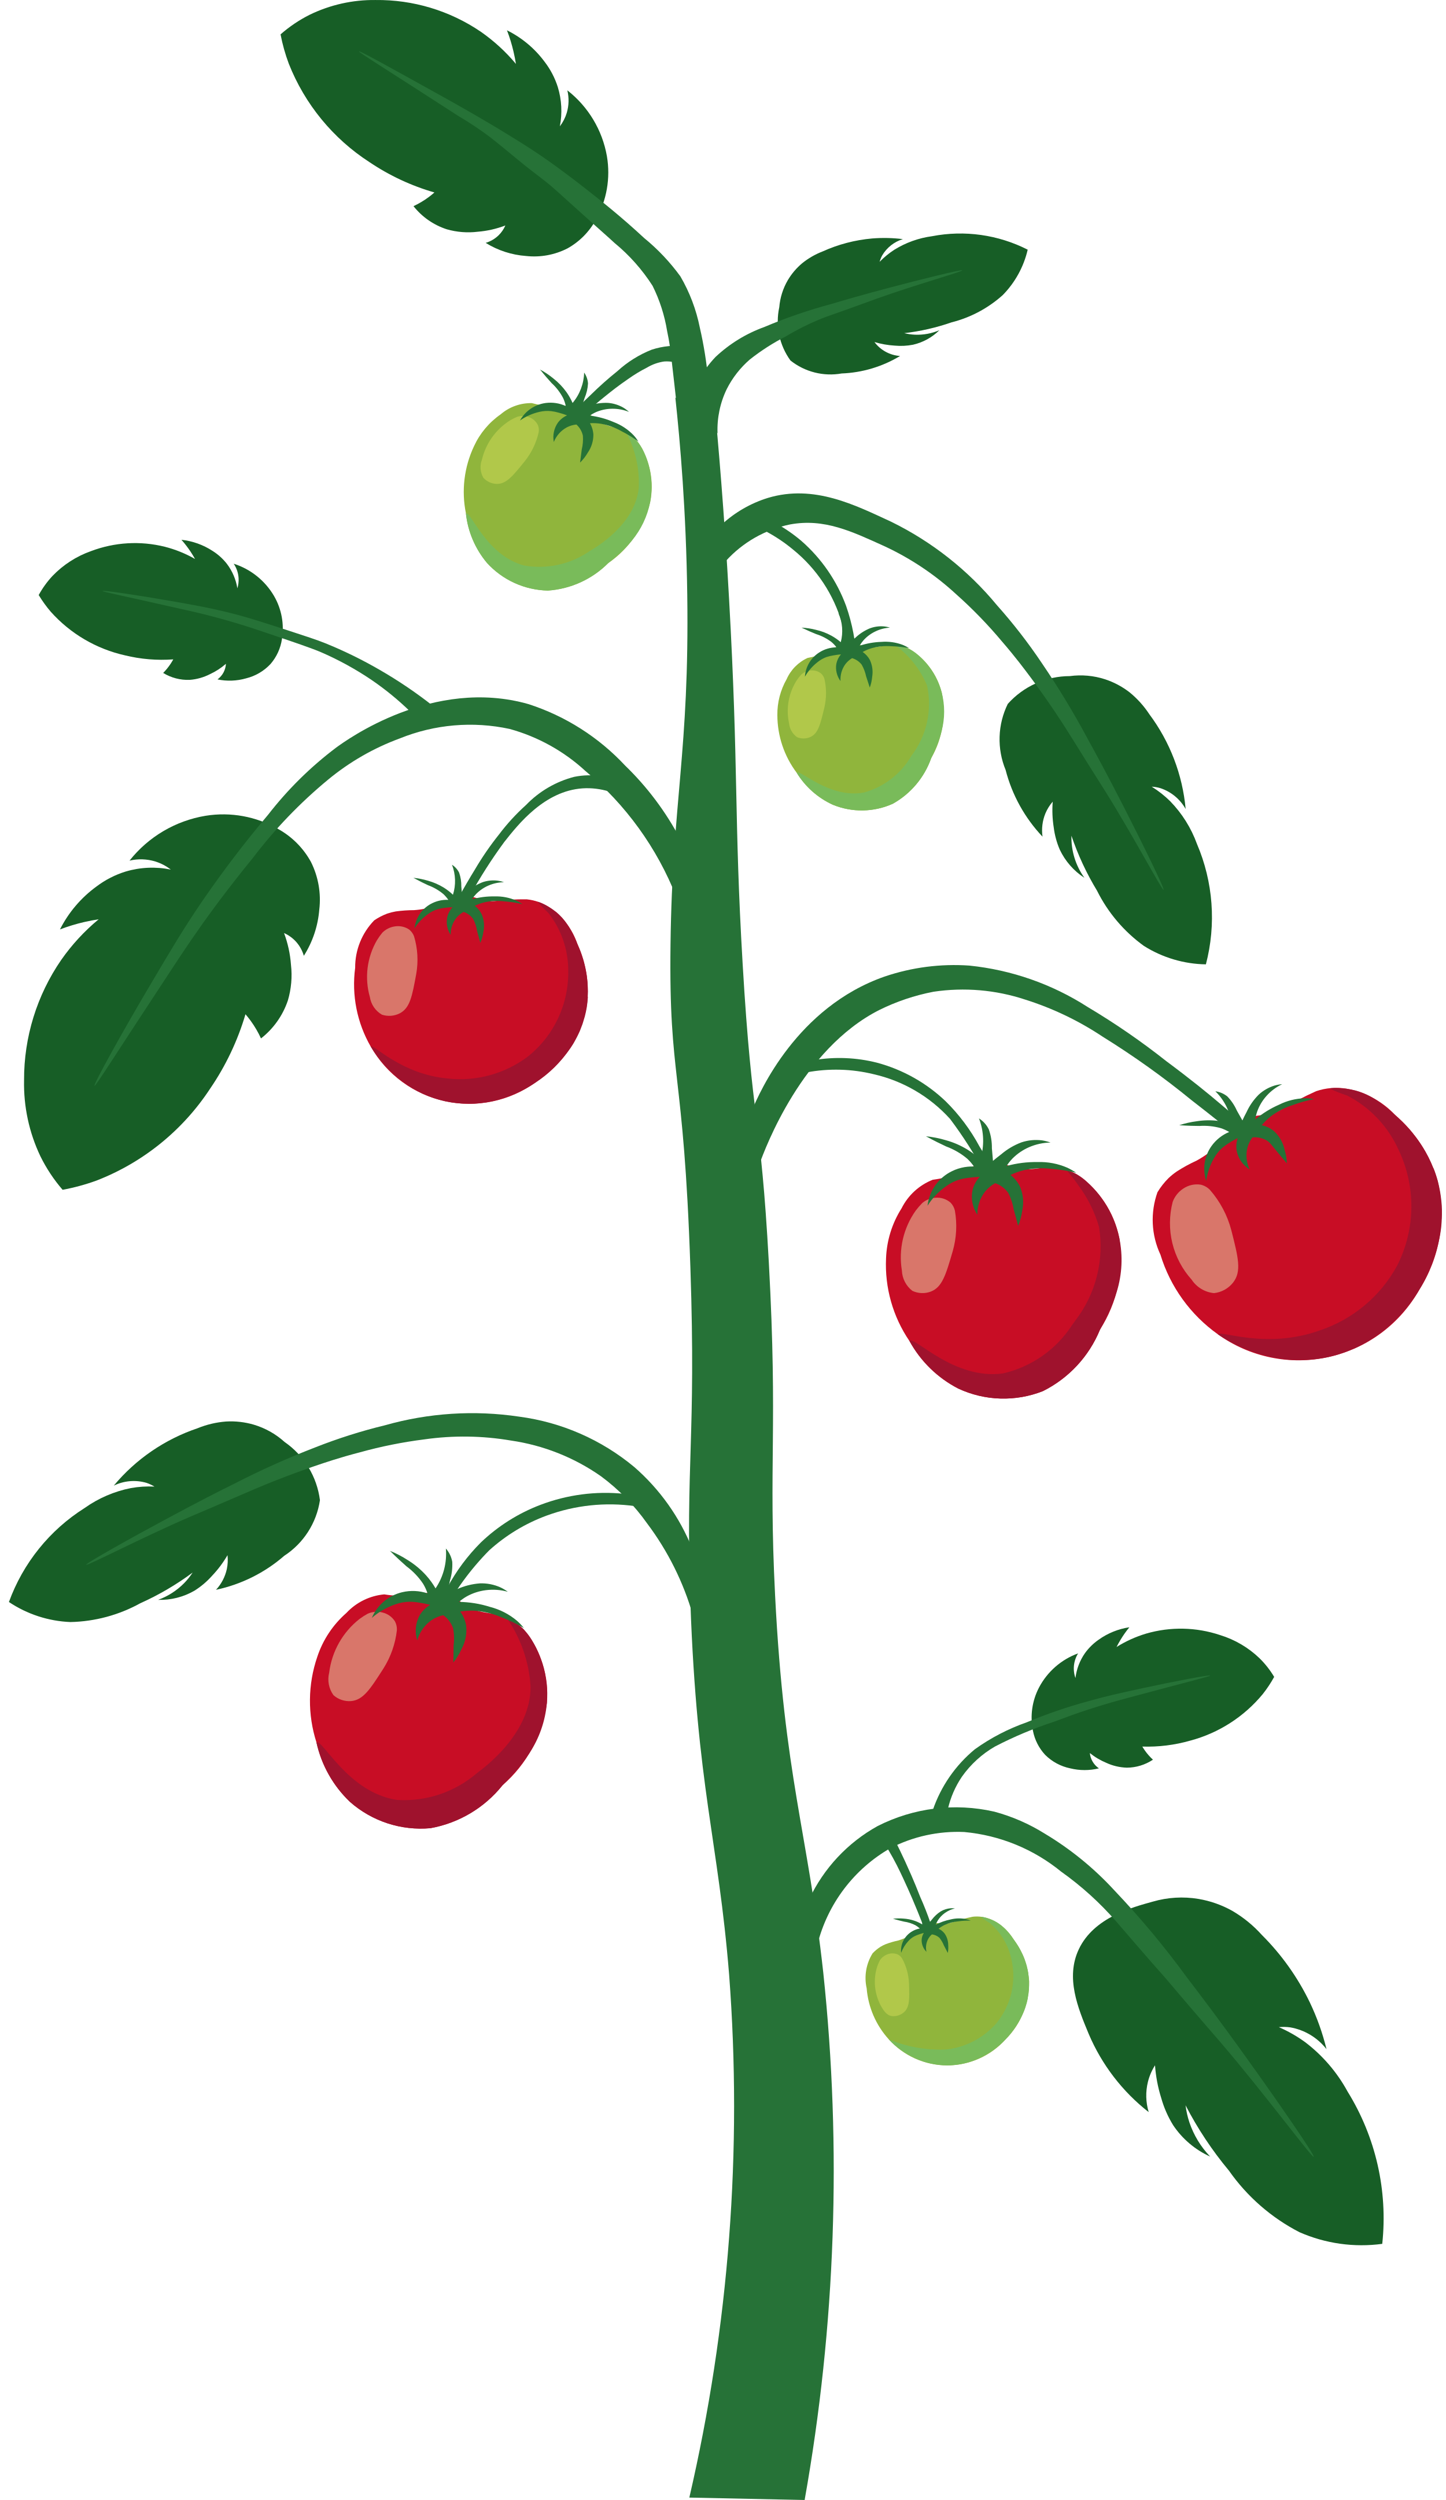 <svg viewBox="0 0 81 140" fill="none" xmlns="http://www.w3.org/2000/svg">
<path d="M45.073 140L38.614 139.865C40.837 130.274 41.589 120.401 40.843 110.583C40.237 103.07 39.041 100.1 38.674 89.768C38.393 81.855 38.998 80.618 38.674 71.006C38.294 59.677 37.462 60.528 37.56 52.888C37.663 44.787 38.62 42.148 38.498 33.305C38.434 28.597 38.1 24.757 37.832 22.278H39.991C40.234 24.802 40.573 28.724 40.84 33.54C41.381 43.163 41.113 45.705 41.602 54.003C42.136 63.07 42.609 62.288 43.068 70.714C43.579 80.079 43.04 81.862 43.419 89.359C43.935 99.538 45.247 102.568 46.117 110.467C47.16 120.311 46.809 130.254 45.073 140Z" fill="#267237"/>
<path d="M44.94 14.738C44.616 15.008 44.341 15.332 44.127 15.695C43.858 16.157 43.696 16.674 43.652 17.206C43.541 17.72 43.539 18.25 43.647 18.764C43.755 19.277 43.97 19.762 44.278 20.187C44.678 20.505 45.14 20.734 45.635 20.859C46.13 20.985 46.645 21.003 47.148 20.914C48.304 20.87 49.429 20.533 50.42 19.935C50.138 19.917 49.864 19.837 49.616 19.702C49.368 19.567 49.152 19.38 48.984 19.154C49.353 19.264 49.734 19.332 50.119 19.355C50.462 19.387 50.808 19.37 51.147 19.304C51.704 19.176 52.215 18.895 52.621 18.492C52.191 18.676 51.725 18.762 51.258 18.743C51.054 18.734 50.851 18.706 50.652 18.657C51.556 18.553 52.445 18.349 53.305 18.051C54.369 17.782 55.351 17.259 56.168 16.527C56.86 15.824 57.345 14.943 57.568 13.982C55.916 13.142 54.03 12.876 52.211 13.228C51.457 13.329 50.734 13.589 50.089 13.991C49.793 14.184 49.52 14.409 49.273 14.662C49.309 14.535 49.358 14.413 49.421 14.298C49.679 13.863 50.091 13.539 50.575 13.391C50.005 13.32 49.429 13.308 48.856 13.354C47.897 13.438 46.958 13.684 46.08 14.081C45.668 14.24 45.284 14.461 44.94 14.738Z" fill="#175E26"/>
<path d="M53.902 15.14C53.921 15.211 51.258 15.954 49.046 16.748C48.571 16.918 47.921 17.163 46.727 17.583C46.312 17.73 46.234 17.755 46.056 17.826C45.353 18.109 44.673 18.447 44.023 18.836C43.307 19.201 42.63 19.636 42 20.134C41.468 20.595 41.031 21.155 40.713 21.783C40.338 22.555 40.16 23.407 40.194 24.264L38.602 22.596C38.874 21.622 39.38 20.729 40.076 19.995C40.864 19.253 41.795 18.68 42.813 18.313C44.032 17.798 45.284 17.368 46.562 17.026C47.195 16.836 48.298 16.511 49.894 16.092C51.529 15.658 53.884 15.075 53.902 15.14Z" fill="#267237"/>
<path d="M33.377 12.309C33.987 11.228 34.206 9.97 33.997 8.747C33.741 7.285 32.951 5.971 31.781 5.059C31.881 5.475 31.869 5.91 31.748 6.32C31.665 6.592 31.534 6.848 31.361 7.074C31.504 6.346 31.465 5.594 31.249 4.884C31.087 4.369 30.835 3.886 30.506 3.458C29.953 2.712 29.23 2.109 28.399 1.697C28.547 2.081 28.668 2.475 28.762 2.876C28.82 3.119 28.866 3.361 28.901 3.579C28.324 2.889 27.656 2.279 26.917 1.766C25.183 0.593 23.132 -0.023 21.038 0.001C19.759 -0.015 18.494 0.268 17.344 0.828C16.756 1.123 16.21 1.491 15.716 1.925C15.823 2.483 15.977 3.032 16.176 3.564C17.071 5.831 18.653 7.76 20.7 9.082C21.816 9.833 23.043 10.406 24.335 10.778C24.239 10.863 24.134 10.949 24.02 11.033C23.753 11.232 23.465 11.404 23.163 11.545C23.642 12.15 24.289 12.6 25.023 12.839C25.589 13.002 26.182 13.049 26.766 12.977C27.295 12.934 27.814 12.816 28.309 12.626C28.22 12.831 28.093 13.017 27.933 13.174C27.729 13.373 27.48 13.52 27.206 13.601C27.889 14.025 28.664 14.277 29.465 14.335C30.263 14.424 31.07 14.277 31.785 13.912C32.457 13.539 33.008 12.983 33.377 12.309Z" fill="#175E26"/>
<path d="M20.107 2.875C20.077 2.927 21.431 3.747 25.681 6.499C26.295 6.86 26.888 7.255 27.457 7.683C27.534 7.744 27.849 7.992 28.248 8.318C28.601 8.605 28.844 8.809 28.957 8.902C29.644 9.473 30.061 9.769 30.562 10.165C31.064 10.561 31.047 10.578 33.17 12.48C34.27 13.466 34.217 13.409 34.422 13.604C35.253 14.287 35.972 15.096 36.553 16.002C36.952 16.802 37.227 17.657 37.37 18.539C37.501 19.151 37.557 19.62 37.587 19.872C37.852 22.139 38.101 24.449 38.186 25.245L40.11 25.079C39.945 23.567 39.794 22.28 39.671 21.279C39.581 20.293 39.424 19.313 39.202 18.348C39 17.337 38.632 16.366 38.112 15.475C37.532 14.678 36.852 13.958 36.089 13.335C34.765 12.107 33.674 11.249 32.779 10.548C31.436 9.496 30.585 8.913 30.341 8.746C29.977 8.497 29.492 8.175 28.622 7.641C27.017 6.651 25.726 5.93 24.832 5.432C21.706 3.695 20.131 2.824 20.107 2.875Z" fill="#267237"/>
<path d="M27.764 28.031C27.788 28.062 28.528 27.281 30.951 24.866C31.331 24.488 31.836 23.986 32.536 23.357C32.682 23.228 32.814 23.115 32.945 22.994C33.172 22.796 33.537 22.477 33.98 22.125C34.253 21.906 34.645 21.594 35.183 21.226C35.523 20.984 35.88 20.767 36.252 20.579C36.545 20.405 36.869 20.291 37.206 20.243C37.597 20.215 37.987 20.305 38.326 20.5L38.447 19.4C37.793 19.314 37.128 19.377 36.501 19.584C35.795 19.864 35.146 20.271 34.585 20.784C34.063 21.202 33.563 21.647 33.087 22.116C32.628 22.549 32.285 22.897 32.139 23.047C31.304 23.895 30.759 24.553 30.177 25.237C28.565 27.131 27.74 28 27.764 28.031Z" fill="#267237"/>
<path d="M78.295 71.968C78.242 72.019 76.879 70.656 72.394 66.428C71.692 65.768 70.758 64.889 69.449 63.782C68.539 63.011 67.891 62.5 66.743 61.608C65.166 60.318 63.506 59.133 61.775 58.059C60.431 57.163 58.967 56.462 57.427 55.977C55.775 55.431 54.018 55.281 52.297 55.537C51.239 55.739 50.213 56.085 49.248 56.563C44.929 58.756 42.875 64.263 42.533 65.212L42.131 62.164C42.552 61.15 44.641 56.404 49.548 54.689C51.075 54.17 52.689 53.961 54.297 54.073C56.657 54.314 58.927 55.107 60.923 56.389C62.462 57.305 63.939 58.322 65.344 59.434C66.707 60.446 67.696 61.252 68.406 61.857C68.928 62.297 69.481 62.781 70.085 63.333C71.434 64.566 72.317 65.484 73.897 67.126C75.993 69.294 78.37 71.898 78.295 71.968Z" fill="#267237"/>
<path d="M12.662 79.605C13.189 79.574 13.717 79.635 14.223 79.784C14.862 79.975 15.45 80.306 15.945 80.754C16.485 81.127 16.94 81.61 17.28 82.171C17.621 82.732 17.839 83.358 17.922 84.01C17.828 84.641 17.602 85.245 17.257 85.781C16.913 86.318 16.458 86.776 15.923 87.124C14.832 88.073 13.516 88.729 12.1 89.029C12.402 88.702 12.611 88.302 12.706 87.868C12.76 87.612 12.773 87.349 12.744 87.09C12.502 87.507 12.212 87.894 11.88 88.243C11.594 88.565 11.264 88.845 10.899 89.075C10.281 89.434 9.575 89.613 8.86 89.592C9.408 89.391 9.904 89.073 10.314 88.658C10.492 88.476 10.652 88.277 10.791 88.064C9.879 88.741 8.896 89.318 7.859 89.782C6.658 90.445 5.315 90.806 3.944 90.835C2.714 90.785 1.523 90.397 0.5 89.713C1.29 87.536 2.782 85.684 4.741 84.449C5.515 83.899 6.397 83.519 7.328 83.333C7.765 83.256 8.209 83.227 8.652 83.249C8.51 83.162 8.359 83.091 8.202 83.039C7.594 82.862 6.942 82.918 6.373 83.196C7.609 81.713 9.232 80.601 11.062 79.984C11.572 79.775 12.112 79.647 12.662 79.605Z" fill="#175E26"/>
<path d="M4.827 87.627C4.87 87.708 7.936 86.111 10.632 84.946C11.21 84.697 12.013 84.363 13.462 83.734C13.873 83.554 14.204 83.415 14.28 83.382C15.961 82.664 17.625 82.101 17.625 82.101C18.214 81.901 19.052 81.616 20.154 81.332C21.344 81.001 22.556 80.758 23.782 80.604C25.388 80.376 27.02 80.398 28.619 80.67C30.435 80.933 32.164 81.618 33.667 82.672C34.661 83.409 35.532 84.299 36.247 85.308C37.414 86.859 38.286 88.61 38.82 90.475L38.776 86.719C38.071 84.96 36.957 83.394 35.527 82.151C33.687 80.621 31.452 79.644 29.079 79.332C26.567 78.958 24.003 79.123 21.559 79.817C20.23 80.139 18.925 80.554 17.653 81.056C16.111 81.651 14.602 82.328 13.133 83.084C12.392 83.447 11.108 84.097 9.294 85.076C7.434 86.072 4.787 87.551 4.827 87.627Z" fill="#267237"/>
<path d="M69.043 107.016C68.45 106.681 67.802 106.452 67.13 106.339C66.278 106.198 65.406 106.25 64.577 106.491C63.435 106.808 61.281 107.371 60.435 109.15C59.674 110.749 60.383 112.452 60.986 113.901C61.717 115.622 62.873 117.128 64.346 118.279C64.18 117.728 64.165 117.142 64.303 116.583C64.385 116.255 64.519 115.943 64.7 115.658C64.745 116.28 64.861 116.895 65.048 117.489C65.198 118.025 65.423 118.537 65.715 119.01C66.229 119.778 66.947 120.388 67.789 120.769C67.266 120.225 66.869 119.572 66.627 118.857C66.523 118.545 66.451 118.223 66.41 117.896C67.085 119.201 67.9 120.428 68.841 121.556C69.858 123.007 71.213 124.19 72.789 125.002C74.246 125.643 75.851 125.869 77.429 125.656C77.748 122.679 77.066 119.68 75.49 117.133C74.904 116.055 74.096 115.113 73.12 114.369C72.658 114.032 72.161 113.747 71.636 113.521C71.85 113.5 72.065 113.504 72.277 113.533C73.082 113.674 73.805 114.11 74.307 114.754C74.086 113.852 73.773 112.975 73.373 112.137C72.697 110.736 71.789 109.459 70.688 108.361C70.212 107.831 69.657 107.377 69.043 107.016Z" fill="#175E26"/>
<path d="M73.588 120.78C73.494 120.849 70.84 117.254 68.371 114.372C67.84 113.753 67.097 112.91 65.775 111.35C65.42 110.932 65.29 110.776 65.153 110.623C65.087 110.547 65.032 110.491 65.024 110.478C64.562 109.967 62.6 107.691 62.524 107.601C61.611 106.554 60.578 105.618 59.445 104.814C57.897 103.548 56.005 102.774 54.014 102.593C52.581 102.529 51.156 102.839 49.88 103.495C48.872 104.072 47.99 104.846 47.287 105.772C46.585 106.698 46.076 107.755 45.791 108.882L45.329 106.353C46.144 104.622 47.482 103.192 49.155 102.263C51.173 101.235 53.489 100.948 55.698 101.453C56.694 101.721 57.645 102.135 58.519 102.681C59.968 103.548 61.285 104.621 62.427 105.865C63.898 107.414 65.267 109.058 66.524 110.786C67.175 111.634 68.299 113.11 69.85 115.278C71.444 117.495 73.678 120.715 73.588 120.78Z" fill="#267237"/>
<path d="M15.599 46.434C14.364 45.721 12.921 45.456 11.514 45.684C9.832 45.963 8.314 46.858 7.256 48.195C7.734 48.083 8.233 48.1 8.703 48.244C9.016 48.342 9.308 48.495 9.567 48.696C8.732 48.526 7.867 48.562 7.05 48.803C6.456 48.985 5.9 49.27 5.404 49.644C4.542 50.272 3.84 51.096 3.359 52.048C3.802 51.879 4.256 51.741 4.718 51.634C5.001 51.569 5.271 51.519 5.527 51.481C4.727 52.142 4.021 52.908 3.427 53.758C2.064 55.738 1.339 58.087 1.348 60.49C1.317 61.962 1.629 63.42 2.262 64.749C2.595 65.426 3.013 66.058 3.507 66.629C4.148 66.51 4.779 66.339 5.393 66.117C8.004 65.108 10.234 63.306 11.77 60.965C12.644 59.688 13.312 58.282 13.751 56.798C13.847 56.91 13.943 57.031 14.04 57.162C14.266 57.472 14.46 57.803 14.62 58.152C15.319 57.607 15.842 56.868 16.125 56.028C16.317 55.379 16.377 54.698 16.299 54.026C16.255 53.419 16.125 52.821 15.911 52.251C16.178 52.369 16.416 52.545 16.608 52.765C16.799 52.986 16.94 53.246 17.02 53.526C17.514 52.747 17.811 51.859 17.885 50.939C17.994 50.025 17.832 49.098 17.421 48.273C16.999 47.501 16.367 46.863 15.599 46.434Z" fill="#175E26"/>
<path d="M5.295 60.802C5.358 60.839 6.371 59.2 9.764 54.053C10.295 53.249 11.001 52.179 12.02 50.8C12.227 50.519 12.418 50.266 12.607 50.018C12.607 50.018 13.399 48.977 14.153 48.061C15.389 46.433 16.81 44.954 18.387 43.653C19.584 42.665 20.94 41.886 22.397 41.351C24.349 40.561 26.494 40.377 28.552 40.822C30.133 41.258 31.587 42.065 32.794 43.176C35.053 45.06 36.803 47.481 37.883 50.218L38.106 46.991C37.301 45.463 36.259 44.072 35.017 42.871C33.537 41.285 31.678 40.102 29.615 39.434C24.263 37.903 19.401 41.45 18.83 41.866C17.4 42.944 16.119 44.207 15.021 45.622C13.7 47.186 12.46 48.815 11.303 50.503C10.274 52.013 9.625 53.111 8.465 55.071C6.922 57.668 5.21 60.751 5.295 60.802Z" fill="#267237"/>
<path d="M57.862 96.924C57.693 96.102 57.813 95.246 58.202 94.501C58.669 93.614 59.45 92.932 60.392 92.589C60.266 92.793 60.186 93.024 60.16 93.263C60.135 93.502 60.163 93.745 60.243 93.971C60.303 93.474 60.484 92.998 60.769 92.586C60.982 92.289 61.244 92.031 61.544 91.823C62.054 91.458 62.644 91.22 63.264 91.127C63.087 91.343 62.925 91.571 62.78 91.81C62.691 91.955 62.614 92.097 62.545 92.233C63.062 91.908 63.62 91.656 64.205 91.481C65.562 91.087 67.007 91.116 68.347 91.565C69.174 91.819 69.931 92.263 70.555 92.863C70.872 93.174 71.147 93.525 71.375 93.906C71.19 94.243 70.978 94.563 70.74 94.864C69.692 96.136 68.273 97.048 66.682 97.473C65.807 97.724 64.898 97.837 63.989 97.808C64.033 97.881 64.082 97.958 64.138 98.037C64.269 98.221 64.418 98.39 64.584 98.543C64.15 98.832 63.641 98.988 63.119 98.99C62.721 98.977 62.33 98.885 61.969 98.718C61.638 98.58 61.328 98.396 61.049 98.171C61.066 98.343 61.12 98.508 61.208 98.656C61.296 98.804 61.415 98.931 61.557 99.028C61.03 99.157 60.48 99.157 59.953 99.028C59.421 98.919 58.933 98.657 58.548 98.274C58.198 97.898 57.96 97.43 57.862 96.924Z" fill="#175E26"/>
<path d="M67.791 93.832C67.801 93.874 66.701 94.136 63.197 95.078C62.649 95.224 61.921 95.422 60.962 95.734C60.296 95.953 59.839 96.118 59.039 96.418C57.9 96.791 56.792 97.256 55.728 97.809C55.002 98.229 54.375 98.801 53.89 99.486C53.515 100.037 53.246 100.654 53.098 101.304L52.249 101.374C52.703 100.038 53.521 98.855 54.61 97.958C55.502 97.318 56.482 96.81 57.518 96.448C58.629 95.984 59.77 95.592 60.932 95.276C61.965 94.982 62.699 94.822 64.008 94.538C65.74 94.163 67.779 93.775 67.791 93.832Z" fill="#267237"/>
<path d="M20.77 98.603C20.81 98.618 21.255 97.575 22.764 94.279C23.006 93.764 23.315 93.078 23.784 92.185C23.878 92.003 23.967 91.839 24.054 91.679C24.054 91.679 24.418 91.005 24.781 90.403C25.474 89.087 26.357 87.88 27.401 86.822C28.34 85.971 29.435 85.309 30.625 84.872C32.209 84.291 33.91 84.11 35.58 84.345L34.974 83.656C33.381 83.49 31.77 83.702 30.273 84.272C29.03 84.745 27.895 85.461 26.934 86.38C26.188 87.126 25.555 87.977 25.056 88.907C24.494 89.856 23.973 90.734 23.332 92.077C22.869 93.047 22.59 93.743 22.092 94.986C21.438 96.635 20.716 98.581 20.77 98.603Z" fill="#267237"/>
<path d="M59.189 73.879C59.148 73.896 58.705 72.853 57.182 69.563C56.94 69.048 56.626 68.363 56.155 67.471C55.828 66.852 55.585 66.43 55.155 65.692C54.589 64.635 53.943 63.622 53.222 62.663C52.086 61.406 50.588 60.53 48.935 60.155C47.711 59.856 46.436 59.821 45.197 60.052L45.608 59.364C46.777 59.17 47.973 59.22 49.122 59.51C50.57 59.897 51.897 60.643 52.98 61.679C53.731 62.421 54.366 63.27 54.866 64.2C55.498 65.224 56.078 66.28 56.605 67.362C57.071 68.332 57.352 69.026 57.854 70.271C58.514 71.914 59.242 73.857 59.189 73.879Z" fill="#267237"/>
<path d="M15.793 35.789C15.93 34.961 15.775 34.112 15.357 33.386C14.854 32.52 14.046 31.872 13.092 31.568C13.253 31.808 13.347 32.087 13.365 32.375C13.376 32.568 13.353 32.761 13.296 32.945C13.217 32.45 13.017 31.981 12.714 31.581C12.491 31.294 12.219 31.048 11.911 30.854C11.386 30.51 10.787 30.296 10.164 30.228C10.348 30.436 10.518 30.657 10.673 30.89C10.767 31.031 10.851 31.171 10.925 31.303C10.395 31 9.827 30.77 9.235 30.619C7.864 30.277 6.422 30.362 5.1 30.862C4.284 31.15 3.546 31.625 2.945 32.248C2.642 32.572 2.381 32.933 2.168 33.323C2.367 33.652 2.592 33.964 2.842 34.256C3.939 35.485 5.394 36.34 7.001 36.7C7.885 36.916 8.798 36.992 9.706 36.925C9.664 37.002 9.617 37.081 9.565 37.16C9.441 37.349 9.299 37.525 9.141 37.685C9.586 37.957 10.101 38.092 10.622 38.073C11.018 38.044 11.405 37.935 11.759 37.754C12.085 37.604 12.387 37.408 12.656 37.173C12.646 37.344 12.599 37.511 12.518 37.663C12.436 37.814 12.322 37.945 12.184 38.047C12.715 38.158 13.265 38.137 13.787 37.987C14.314 37.857 14.791 37.576 15.16 37.177C15.498 36.784 15.718 36.302 15.793 35.789Z" fill="#175E26"/>
<path d="M5.748 33.097C5.741 33.14 6.853 33.357 10.389 34.158C10.943 34.279 11.679 34.45 12.648 34.725C12.846 34.781 13.025 34.833 13.201 34.885C13.845 35.079 14.331 35.241 14.598 35.331C16.537 35.985 17.506 36.313 18.043 36.55C19.009 36.973 19.934 37.483 20.808 38.073C21.585 38.604 22.315 39.2 22.989 39.857L24.22 39.505C23.288 38.774 22.305 38.11 21.278 37.518C20.294 36.947 19.271 36.446 18.216 36.019C17.688 35.811 17.166 35.641 16.12 35.3C14.69 34.838 13.817 34.545 12.661 34.267C11.617 34.014 10.879 33.884 9.558 33.653C7.812 33.346 5.759 33.039 5.748 33.097Z" fill="#267237"/>
<path d="M63.284 38.777C62.868 38.453 62.4 38.203 61.899 38.039C61.263 37.833 60.589 37.773 59.927 37.862C59.271 37.863 58.622 38.002 58.023 38.27C57.425 38.538 56.889 38.93 56.452 39.419C56.171 39.992 56.014 40.618 55.994 41.255C55.973 41.893 56.088 42.528 56.331 43.117C56.692 44.518 57.404 45.803 58.398 46.853C58.336 46.414 58.391 45.965 58.559 45.554C58.66 45.313 58.798 45.09 58.97 44.893C58.932 45.373 58.951 45.856 59.026 46.332C59.079 46.76 59.192 47.177 59.361 47.573C59.666 48.22 60.145 48.769 60.745 49.158C60.252 48.472 59.997 47.644 60.018 46.8C60.382 47.876 60.863 48.908 61.452 49.879C62.063 51.106 62.964 52.167 64.075 52.97C65.117 53.627 66.319 53.985 67.55 54.004C68.137 51.762 67.96 49.389 67.049 47.259C66.725 46.367 66.215 45.553 65.553 44.872C65.239 44.562 64.891 44.288 64.516 44.054C64.68 44.063 64.843 44.09 65.001 44.137C65.602 44.336 66.106 44.753 66.416 45.305C66.242 43.382 65.538 41.545 64.383 39.998C64.081 39.538 63.71 39.126 63.284 38.777Z" fill="#175E26"/>
<path d="M65.178 49.829C65.098 49.872 63.481 46.816 61.923 44.327C61.588 43.792 61.117 43.062 60.285 41.717C60.042 41.334 59.856 41.032 59.811 40.962C58.841 39.417 57.786 38.008 57.786 38.008C57.414 37.509 56.884 36.796 56.142 35.939C55.349 34.991 54.489 34.103 53.567 33.282C52.374 32.181 51.018 31.273 49.547 30.589C47.73 29.767 46.181 29.014 44.255 29.369C42.873 29.651 41.616 30.365 40.666 31.408L40.424 29.377C41.167 28.691 42.055 28.179 43.022 27.881C45.614 27.105 47.925 28.298 49.929 29.222C52.21 30.341 54.227 31.933 55.845 33.891C56.756 34.912 57.595 35.994 58.357 37.13C59.288 38.497 60.145 39.913 60.926 41.371C61.327 42.098 62.016 43.355 62.953 45.191C63.915 47.069 65.254 49.789 65.178 49.829Z" fill="#267237"/>
<path d="M22.28 58.371C22.32 58.387 22.765 57.345 24.287 54.054C24.529 53.539 24.842 52.855 25.313 51.963C25.64 51.343 25.883 50.922 26.314 50.183C26.89 49.132 27.535 48.12 28.246 47.154C29.041 46.145 30.508 44.292 32.635 44.148C33.135 44.116 33.637 44.176 34.115 44.324L33.647 43.459C33.154 43.391 32.653 43.405 32.166 43.503C31.138 43.769 30.205 44.314 29.468 45.078C28.912 45.578 28.405 46.13 27.955 46.727C27.458 47.349 27.006 48.006 26.603 48.692C25.972 49.717 25.393 50.773 24.869 51.857C24.402 52.826 24.122 53.52 23.619 54.765C22.954 56.406 22.226 58.349 22.28 58.371Z" fill="#267237"/>
<path d="M67.025 64.997C66.642 65.172 66.272 65.375 65.918 65.603C65.754 65.716 65.598 65.841 65.454 65.978C65.216 66.215 65.009 66.479 64.837 66.766C64.43 67.908 64.49 69.164 65.004 70.262C65.555 72.064 66.688 73.632 68.224 74.723C69.11 75.359 70.12 75.8 71.189 76.019C72.257 76.238 73.359 76.23 74.424 75.993C75.489 75.757 76.492 75.299 77.368 74.65C78.243 74 78.972 73.172 79.507 72.222C80.076 71.328 80.461 70.33 80.638 69.285C80.814 68.24 80.779 67.171 80.534 66.14C80.121 64.698 79.292 63.41 78.151 62.438C77.423 61.665 76.466 61.148 75.421 60.965C74.852 60.873 74.269 60.922 73.724 61.107C73.054 61.406 72.405 61.747 71.779 62.13C71.582 62.246 71.369 62.332 71.147 62.387C70.953 62.423 70.758 62.448 70.561 62.461C70.222 62.499 69.893 62.601 69.592 62.761C69.343 62.93 69.117 63.132 68.921 63.36C68.503 63.788 68.483 63.858 68.246 64.094C67.883 64.451 67.472 64.755 67.025 64.997Z" fill="#C80D25"/>
<path d="M80.293 65.421C80.21 65.207 80.115 64.997 80.011 64.792L80.001 64.773C79.902 64.58 79.798 64.398 79.69 64.228L79.68 64.212C79.581 64.054 79.478 63.909 79.376 63.77L79.318 63.692C79.223 63.571 79.127 63.45 79.034 63.339L78.953 63.246C78.874 63.156 78.797 63.072 78.722 62.994L78.642 62.91C78.592 62.859 78.547 62.816 78.5 62.771C78.379 62.656 78.264 62.546 78.148 62.44C77.999 62.304 77.838 62.163 77.664 62.021C77.465 61.861 77.3 61.739 77.16 61.647L77.068 61.583L76.968 61.52C76.63 61.311 76.263 61.154 75.878 61.054H75.867C75.72 61.018 75.571 60.99 75.421 60.971C75.187 60.94 74.951 60.925 74.716 60.929H74.708C74.632 60.929 74.547 60.945 74.466 60.953C74.789 61.109 75.123 61.242 75.464 61.35C76.732 62.004 77.742 63.066 78.331 64.364C78.823 65.382 79.072 66.5 79.06 67.63C79.047 68.761 78.774 69.873 78.261 70.88C77.329 72.592 75.782 73.886 73.933 74.502C70.903 75.593 68.285 74.457 68.227 74.724C69.401 75.521 70.757 76.009 72.17 76.143C72.302 76.152 72.435 76.16 72.571 76.163H72.651C73.244 76.175 73.837 76.118 74.417 75.994C74.603 75.953 74.781 75.904 74.958 75.852C75.015 75.835 75.069 75.814 75.125 75.796C75.246 75.759 75.355 75.72 75.466 75.675C75.529 75.651 75.587 75.625 75.651 75.6C75.75 75.559 75.849 75.516 75.944 75.479L76.124 75.393C76.216 75.347 76.305 75.299 76.394 75.252C76.45 75.222 76.505 75.192 76.559 75.16C76.648 75.108 76.736 75.055 76.822 75C76.866 74.971 76.915 74.942 76.959 74.913C77.064 74.843 77.166 74.771 77.264 74.698L77.327 74.653C77.448 74.565 77.557 74.474 77.666 74.385L77.76 74.302C77.833 74.238 77.906 74.174 77.975 74.109C78.013 74.076 78.048 74.04 78.084 74.006L78.257 73.835L78.362 73.728C78.414 73.672 78.465 73.617 78.513 73.563L78.605 73.461C78.654 73.405 78.7 73.35 78.745 73.296L78.82 73.205C78.868 73.146 78.913 73.084 78.957 73.03L79.005 72.968C79.063 72.892 79.115 72.819 79.164 72.75L79.203 72.694L79.3 72.552L79.335 72.499L79.393 72.408L79.456 72.31L79.507 72.222C80.09 71.265 80.487 70.207 80.677 69.104C80.691 69.024 80.704 68.944 80.714 68.861C80.714 68.836 80.722 68.803 80.725 68.78C80.739 68.659 80.746 68.538 80.755 68.424C80.755 68.358 80.763 68.292 80.766 68.231C80.772 68.092 80.774 67.951 80.772 67.808V67.743C80.772 67.596 80.759 67.448 80.744 67.298C80.744 67.257 80.736 67.219 80.731 67.177C80.715 67.034 80.696 66.89 80.67 66.743L80.66 66.686C80.628 66.504 80.587 66.323 80.539 66.136C80.474 65.894 80.395 65.656 80.304 65.422L80.293 65.421Z" fill="#9F122D"/>
<path d="M66.275 66.567C66.006 66.744 65.801 67.003 65.69 67.305C65.493 68.062 65.486 68.856 65.671 69.617C65.856 70.377 66.227 71.079 66.751 71.66C66.89 71.872 67.075 72.049 67.292 72.18C67.509 72.311 67.753 72.391 68.005 72.415C68.422 72.37 68.805 72.16 69.067 71.832C69.564 71.208 69.363 70.417 68.975 68.896C68.756 68.058 68.345 67.283 67.775 66.632C67.635 66.489 67.457 66.388 67.263 66.342C66.917 66.288 66.564 66.368 66.275 66.567Z" fill="#D9766A"/>
<path d="M70.002 65.49C69.818 65.108 69.775 64.672 69.88 64.261C69.936 64.056 70.03 63.864 70.158 63.694C70.435 63.667 70.714 63.726 70.955 63.865C71.155 63.986 71.228 64.129 71.554 64.515C71.772 64.773 71.954 64.991 72.085 65.148C72.076 64.883 72.032 64.62 71.954 64.367C71.866 63.973 71.66 63.615 71.364 63.342C71.165 63.179 70.931 63.066 70.68 63.012C70.831 62.83 71.001 62.664 71.186 62.517C71.554 62.239 71.967 62.026 72.407 61.888C72.798 61.741 73.2 61.628 73.61 61.548C73.445 61.519 73.278 61.504 73.11 61.502C72.6 61.512 72.098 61.636 71.642 61.866C71.163 62.075 70.716 62.353 70.316 62.69C70.339 62.533 70.377 62.38 70.429 62.23C70.546 61.911 70.723 61.617 70.952 61.364C71.196 61.092 71.492 60.871 71.823 60.715C71.676 60.726 71.531 60.752 71.39 60.793C71.058 60.896 70.753 61.072 70.499 61.31C70.22 61.591 69.992 61.919 69.827 62.279C69.723 62.469 69.647 62.633 69.596 62.745C69.514 62.598 69.408 62.409 69.284 62.191C69.154 61.899 68.975 61.633 68.754 61.403C68.56 61.246 68.327 61.145 68.08 61.112C68.33 61.356 68.537 61.641 68.693 61.953C68.849 62.266 68.951 62.602 68.993 62.949C68.741 62.862 68.48 62.801 68.214 62.767C67.823 62.72 67.426 62.728 67.037 62.79C66.703 62.833 66.375 62.907 66.056 63.012C66.528 63.045 66.912 63.053 67.182 63.054C67.587 63.026 67.993 63.067 68.384 63.176C68.548 63.23 68.707 63.303 68.855 63.391C68.458 63.556 68.114 63.829 67.864 64.179C67.665 64.458 67.534 64.78 67.482 65.12C67.43 65.459 67.46 65.805 67.567 66.131C67.629 65.681 67.779 65.248 68.007 64.855C68.126 64.641 68.279 64.449 68.462 64.286C68.59 64.178 68.727 64.08 68.871 63.994C69.056 63.872 69.216 63.791 69.333 63.733C69.253 63.969 69.234 64.222 69.278 64.467C69.323 64.678 69.411 64.877 69.535 65.053C69.659 65.229 69.818 65.377 70.002 65.49Z" fill="#267237"/>
<path d="M26.831 90.227C26.613 90.157 26.403 90.064 26.205 89.95C25.521 89.575 25.584 89.432 25.206 89.282C24.77 89.149 24.309 89.126 23.863 89.216C23.453 89.256 23.402 89.308 23.041 89.353C22.534 89.388 22.025 89.366 21.523 89.285C20.712 89.36 19.956 89.731 19.401 90.328C18.651 90.984 18.089 91.83 17.775 92.777C17.241 94.33 17.225 96.015 17.728 97.579C18.009 98.848 18.661 100.006 19.602 100.903C20.214 101.442 20.93 101.851 21.705 102.105C22.481 102.358 23.3 102.451 24.113 102.377C25.703 102.092 27.135 101.24 28.145 99.979C29.511 98.798 30.397 97.156 30.634 95.366C30.7 94.629 30.619 93.886 30.397 93.18C30.175 92.474 29.816 91.819 29.34 91.252C29.06 90.972 28.732 90.744 28.371 90.581C28.123 90.486 27.868 90.415 27.607 90.366C27.346 90.333 27.087 90.287 26.831 90.227Z" fill="#C80D25"/>
<path d="M30.634 95.366C30.702 94.471 30.567 93.573 30.238 92.738C30.114 92.419 29.962 92.114 29.781 91.824C29.656 91.619 29.509 91.428 29.343 91.255C29.064 90.974 28.735 90.746 28.374 90.583C29.169 91.721 29.635 93.056 29.72 94.442C29.742 97.038 27.191 98.941 26.738 99.278C25.497 100.353 23.884 100.899 22.245 100.797C19.483 100.39 18.055 97.349 17.727 97.581C18.008 98.851 18.661 100.008 19.602 100.905C20.214 101.445 20.93 101.854 21.705 102.107C22.481 102.361 23.3 102.454 24.112 102.38C25.702 102.094 27.135 101.242 28.145 99.982C28.361 99.762 28.613 99.505 28.872 99.209C29.154 98.889 29.412 98.55 29.645 98.194C30.207 97.35 30.547 96.377 30.634 95.366Z" fill="#9F122D"/>
<path d="M21.407 90.296C21.138 90.231 20.855 90.255 20.601 90.366C20.439 90.455 20.284 90.555 20.136 90.664C19.195 91.403 18.585 92.485 18.439 93.672C18.385 93.887 18.378 94.111 18.42 94.328C18.462 94.546 18.551 94.752 18.681 94.931C18.814 95.049 18.97 95.14 19.139 95.196C19.308 95.253 19.487 95.275 19.664 95.261C20.348 95.202 20.735 94.597 21.482 93.431C21.889 92.785 22.146 92.055 22.232 91.296C22.242 91.121 22.204 90.947 22.122 90.793C22.041 90.667 21.936 90.558 21.814 90.473C21.691 90.388 21.553 90.328 21.407 90.296Z" fill="#D9766A"/>
<path d="M23.373 91.861C23.499 91.401 23.783 91 24.174 90.728C24.373 90.595 24.595 90.501 24.828 90.451C25.083 90.63 25.276 90.884 25.38 91.178C25.441 91.506 25.45 91.841 25.408 92.172C25.408 92.551 25.397 92.87 25.392 93.1C25.579 92.869 25.736 92.614 25.857 92.341C26.073 91.942 26.162 91.486 26.112 91.035C26.065 90.75 25.952 90.48 25.781 90.248C26.043 90.204 26.309 90.188 26.575 90.199C27.091 90.235 27.599 90.358 28.075 90.563C28.515 90.73 28.94 90.932 29.347 91.169C29.228 91.022 29.097 90.885 28.956 90.76C28.516 90.392 27.999 90.127 27.443 89.985C26.882 89.808 26.299 89.715 25.71 89.706C25.845 89.59 25.991 89.487 26.146 89.398C26.48 89.213 26.848 89.095 27.228 89.049C27.636 88.999 28.05 89.029 28.445 89.14C28.313 89.041 28.171 88.957 28.021 88.888C27.663 88.73 27.274 88.655 26.884 88.669C26.44 88.702 26.005 88.813 25.599 88.996C25.37 89.081 25.186 89.162 25.06 89.221C25.099 89.035 25.148 88.797 25.203 88.52C25.308 88.177 25.353 87.819 25.334 87.461C25.285 87.184 25.161 86.927 24.976 86.717C25.044 87.505 24.84 88.293 24.398 88.95C24.248 88.69 24.071 88.447 23.871 88.223C23.573 87.894 23.231 87.608 22.853 87.374C22.535 87.166 22.198 86.99 21.845 86.849C22.221 87.223 22.541 87.514 22.77 87.715C23.136 87.986 23.453 88.318 23.705 88.698C23.805 88.865 23.886 89.043 23.947 89.228C23.488 89.075 22.996 89.053 22.525 89.165C22.149 89.255 21.8 89.432 21.505 89.682C21.21 89.932 20.978 90.248 20.828 90.604C21.213 90.268 21.66 90.01 22.143 89.845C22.401 89.752 22.673 89.702 22.948 89.698C23.137 89.7 23.326 89.718 23.512 89.752C23.709 89.782 23.904 89.823 24.096 89.873C23.854 90.015 23.652 90.216 23.508 90.457C23.391 90.67 23.32 90.904 23.296 91.145C23.273 91.386 23.299 91.63 23.373 91.861Z" fill="#267237"/>
<path d="M23.195 50.968C22.85 50.969 22.506 50.993 22.164 51.041C22.003 51.07 21.845 51.11 21.69 51.162C21.433 51.258 21.189 51.385 20.963 51.539C20.271 52.25 19.887 53.205 19.895 54.197C19.691 55.725 19.998 57.278 20.769 58.613C21.212 59.388 21.813 60.061 22.533 60.588C23.253 61.115 24.076 61.484 24.948 61.672C25.82 61.86 26.722 61.861 27.595 61.677C28.468 61.493 29.293 61.127 30.015 60.603C30.744 60.133 31.37 59.521 31.858 58.804C32.346 58.087 32.684 57.279 32.854 56.429C33.039 55.215 32.861 53.974 32.344 52.861C32.067 52.038 31.53 51.327 30.815 50.835C30.424 50.572 29.974 50.41 29.505 50.362C28.905 50.355 28.305 50.387 27.709 50.459C27.523 50.478 27.334 50.469 27.15 50.435C26.994 50.396 26.84 50.347 26.69 50.289C26.424 50.202 26.144 50.166 25.865 50.182C25.621 50.223 25.384 50.295 25.161 50.399C24.704 50.573 24.665 50.618 24.408 50.714C24.018 50.855 23.609 50.941 23.195 50.968Z" fill="#C80D25"/>
<path d="M32.923 55.812C32.933 55.624 32.933 55.435 32.923 55.247V55.229C32.916 55.052 32.9 54.881 32.878 54.718V54.703C32.858 54.552 32.831 54.407 32.802 54.269L32.786 54.192C32.757 54.071 32.727 53.949 32.695 53.828L32.666 53.731C32.638 53.637 32.609 53.548 32.58 53.465C32.569 53.434 32.559 53.404 32.549 53.375C32.529 53.32 32.511 53.272 32.492 53.224C32.442 53.096 32.392 52.975 32.343 52.86C32.277 52.709 32.207 52.547 32.127 52.384C32.035 52.197 31.951 52.049 31.884 51.933C31.869 51.907 31.853 51.881 31.836 51.855C31.819 51.83 31.801 51.798 31.784 51.775C31.604 51.501 31.383 51.256 31.128 51.048H31.121C31.024 50.971 30.923 50.9 30.817 50.835C30.654 50.731 30.484 50.64 30.307 50.562C30.25 50.538 30.186 50.519 30.119 50.498C30.306 50.724 30.508 50.936 30.725 51.133C31.445 52.053 31.834 53.188 31.83 54.355C31.848 55.28 31.652 56.197 31.257 57.033C30.863 57.87 30.28 58.604 29.554 59.178C28.276 60.135 26.682 60.57 25.095 60.397C22.472 60.17 20.91 58.438 20.775 58.616C21.376 59.61 22.218 60.435 23.224 61.016C23.32 61.068 23.417 61.119 23.516 61.169L23.574 61.198C24.012 61.41 24.474 61.569 24.95 61.673C25.102 61.706 25.251 61.731 25.399 61.752C25.448 61.759 25.496 61.763 25.543 61.769C25.643 61.78 25.741 61.791 25.837 61.797L26 61.804C26.089 61.804 26.176 61.81 26.262 61.81C26.317 61.81 26.371 61.81 26.424 61.81C26.509 61.81 26.592 61.804 26.674 61.798L26.828 61.786C26.913 61.777 26.995 61.768 27.078 61.755L27.21 61.739C27.313 61.721 27.412 61.703 27.51 61.683L27.572 61.671C27.693 61.645 27.805 61.616 27.916 61.586C27.949 61.577 27.98 61.566 28.013 61.557C28.09 61.535 28.167 61.512 28.241 61.488L28.356 61.448C28.42 61.426 28.483 61.403 28.544 61.38L28.658 61.335L28.827 61.265L28.93 61.22L29.09 61.145L29.176 61.103L29.339 61.02L29.396 60.99C29.465 60.952 29.529 60.917 29.588 60.882L29.636 60.853L29.757 60.781L29.8 60.753L29.875 60.706L29.955 60.653L30.021 60.609C30.782 60.097 31.44 59.445 31.96 58.688C31.996 58.634 32.034 58.578 32.069 58.52L32.105 58.464C32.155 58.382 32.202 58.296 32.248 58.209C32.273 58.161 32.3 58.114 32.322 58.069C32.374 57.968 32.424 57.864 32.471 57.757L32.492 57.708C32.538 57.597 32.581 57.484 32.623 57.367C32.633 57.336 32.643 57.306 32.653 57.276C32.69 57.163 32.724 57.049 32.756 56.933L32.768 56.887C32.806 56.74 32.837 56.59 32.864 56.435C32.897 56.234 32.92 56.032 32.931 55.829L32.923 55.812Z" fill="#9F122D"/>
<path d="M22.103 51.881C21.843 51.921 21.602 52.044 21.416 52.231C21.306 52.365 21.205 52.506 21.114 52.654C20.838 53.13 20.66 53.657 20.592 54.203C20.524 54.749 20.567 55.303 20.718 55.832C20.75 56.037 20.827 56.232 20.944 56.404C21.061 56.575 21.215 56.718 21.394 56.822C21.721 56.93 22.076 56.905 22.384 56.751C22.966 56.455 23.086 55.798 23.317 54.536C23.44 53.837 23.398 53.12 23.196 52.441C23.141 52.287 23.043 52.152 22.915 52.05C22.676 51.892 22.385 51.832 22.103 51.881Z" fill="#D9766A"/>
<path d="M25.243 52.349C25.237 52.002 25.353 51.663 25.57 51.393C25.682 51.26 25.817 51.149 25.97 51.065C26.186 51.139 26.373 51.279 26.506 51.465C26.616 51.681 26.691 51.913 26.729 52.152C26.804 52.419 26.864 52.643 26.908 52.804C26.991 52.604 27.049 52.394 27.078 52.179C27.147 51.854 27.116 51.516 26.988 51.21C26.897 51.019 26.763 50.853 26.595 50.725C26.77 50.641 26.952 50.575 27.139 50.529C27.508 50.448 27.888 50.431 28.263 50.478C28.604 50.502 28.942 50.555 29.274 50.636C29.161 50.558 29.042 50.489 28.917 50.431C28.535 50.264 28.121 50.185 27.705 50.199C27.277 50.191 26.849 50.245 26.436 50.359C26.507 50.25 26.588 50.149 26.679 50.056C26.875 49.858 27.108 49.7 27.363 49.59C27.638 49.471 27.933 49.408 28.232 49.404C28.12 49.364 28.004 49.335 27.886 49.319C27.603 49.282 27.316 49.31 27.046 49.399C26.743 49.514 26.462 49.68 26.216 49.891C26.074 49.997 25.962 50.092 25.885 50.159C25.874 50.021 25.86 49.844 25.841 49.64C25.847 49.38 25.806 49.12 25.72 48.873C25.63 48.69 25.491 48.536 25.319 48.426C25.527 48.964 25.546 49.556 25.373 50.106C25.214 49.954 25.041 49.819 24.854 49.703C24.579 49.535 24.282 49.406 23.971 49.319C23.705 49.24 23.433 49.186 23.157 49.158C23.497 49.343 23.78 49.482 23.982 49.574C24.293 49.689 24.582 49.856 24.837 50.069C24.94 50.166 25.033 50.274 25.113 50.391C24.762 50.376 24.414 50.46 24.108 50.633C23.864 50.772 23.656 50.967 23.502 51.202C23.348 51.437 23.252 51.705 23.221 51.984C23.42 51.67 23.679 51.398 23.983 51.184C24.144 51.066 24.323 50.975 24.515 50.916C24.648 50.879 24.783 50.853 24.921 50.839C25.064 50.819 25.208 50.807 25.352 50.803C25.212 50.951 25.112 51.132 25.061 51.33C25.02 51.503 25.015 51.683 25.046 51.858C25.078 52.033 25.145 52.2 25.243 52.349Z" fill="#267237"/>
<path d="M57.605 65.481C57.377 65.474 57.149 65.444 56.927 65.39C56.164 65.222 56.184 65.069 55.779 65.026C55.324 65.02 54.875 65.128 54.473 65.34C54.091 65.494 54.057 65.559 53.723 65.703C53.246 65.88 52.751 66.002 52.247 66.067C51.489 66.367 50.869 66.936 50.504 67.664C49.969 68.506 49.669 69.475 49.633 70.472C49.558 72.113 50.017 73.734 50.941 75.093C51.566 76.234 52.518 77.163 53.674 77.759C54.414 78.104 55.215 78.295 56.031 78.319C56.846 78.344 57.658 78.203 58.417 77.903C59.863 77.183 60.998 75.962 61.611 74.468C62.59 72.949 62.978 71.124 62.702 69.338C62.558 68.612 62.272 67.923 61.861 67.308C61.45 66.694 60.922 66.167 60.306 65.757C59.959 65.567 59.579 65.441 59.187 65.385C58.923 65.365 58.658 65.368 58.394 65.393C58.133 65.436 57.87 65.466 57.605 65.481Z" fill="#C80D25"/>
<path d="M62.701 69.338C62.514 68.46 62.132 67.636 61.581 66.927C61.372 66.657 61.139 66.407 60.884 66.18C60.709 66.015 60.515 65.873 60.305 65.757C60.159 65.679 60.006 65.616 59.848 65.568L59.779 65.575C60.007 65.834 60.22 66.107 60.416 66.391C60.934 67.088 61.322 67.873 61.564 68.707C61.712 69.617 61.673 70.546 61.45 71.44C61.228 72.334 60.826 73.173 60.269 73.907C60.18 74.028 60.109 74.129 60.064 74.188C59.177 75.568 57.785 76.545 56.186 76.911C53.421 77.297 51.194 74.782 50.947 75.093C51.572 76.234 52.524 77.162 53.68 77.759C54.42 78.104 55.221 78.295 56.037 78.319C56.852 78.344 57.664 78.203 58.423 77.903C59.868 77.183 61.003 75.962 61.617 74.468C61.763 74.197 61.932 73.879 62.102 73.52C62.283 73.135 62.436 72.738 62.559 72.331C62.858 71.361 62.906 70.331 62.701 69.338Z" fill="#9F122D"/>
<path d="M52.42 67.073C52.143 67.086 51.878 67.189 51.665 67.367C51.535 67.498 51.414 67.638 51.302 67.785C50.607 68.759 50.326 69.968 50.52 71.148C50.529 71.369 50.586 71.586 50.687 71.783C50.789 71.98 50.932 72.153 51.108 72.288C51.269 72.364 51.444 72.406 51.622 72.413C51.8 72.42 51.977 72.391 52.144 72.328C52.782 72.079 52.984 71.389 53.37 70.061C53.58 69.326 53.622 68.553 53.491 67.8C53.453 67.63 53.369 67.474 53.249 67.349C53.136 67.251 53.004 67.176 52.862 67.128C52.72 67.081 52.57 67.062 52.42 67.073Z" fill="#D9766A"/>
<path d="M54.747 68.022C54.739 67.544 54.899 67.08 55.198 66.708C55.351 66.525 55.538 66.372 55.748 66.258C56.044 66.36 56.301 66.552 56.482 66.807C56.633 67.104 56.736 67.422 56.789 67.751C56.892 68.115 56.975 68.425 57.031 68.647C57.146 68.372 57.224 68.084 57.264 67.789C57.359 67.345 57.316 66.882 57.142 66.463C57.018 66.203 56.833 65.975 56.605 65.799C56.843 65.683 57.094 65.592 57.352 65.529C57.859 65.418 58.38 65.394 58.895 65.457C59.363 65.492 59.828 65.565 60.285 65.675C60.129 65.569 59.965 65.475 59.794 65.394C59.268 65.165 58.698 65.056 58.125 65.075C57.537 65.065 56.95 65.139 56.383 65.296C56.48 65.147 56.591 65.007 56.715 64.878C56.984 64.607 57.304 64.389 57.655 64.238C58.032 64.076 58.438 63.989 58.849 63.983C58.694 63.927 58.533 63.886 58.37 63.861C57.983 63.811 57.589 63.849 57.218 63.972C56.801 64.129 56.415 64.357 56.076 64.647C55.881 64.792 55.727 64.923 55.623 65.01C55.607 64.82 55.588 64.579 55.562 64.298C55.568 63.939 55.509 63.582 55.389 63.243C55.266 62.992 55.075 62.78 54.838 62.63C55.123 63.367 55.149 64.179 54.912 64.933C54.694 64.725 54.455 64.54 54.199 64.381C53.822 64.149 53.414 63.971 52.987 63.853C52.623 63.744 52.249 63.67 51.871 63.633C52.338 63.887 52.727 64.076 53.002 64.203C53.43 64.361 53.828 64.591 54.177 64.884C54.32 65.017 54.447 65.165 54.558 65.325C54.074 65.307 53.595 65.425 53.175 65.666C52.841 65.858 52.556 66.126 52.345 66.448C52.133 66.77 52.001 67.138 51.957 67.521C52.231 67.09 52.587 66.717 53.004 66.423C53.225 66.263 53.471 66.14 53.731 66.06C53.914 66.009 54.1 65.974 54.288 65.953C54.484 65.927 54.683 65.91 54.881 65.903C54.688 66.108 54.551 66.358 54.481 66.63C54.429 66.868 54.426 67.114 54.471 67.353C54.517 67.592 54.611 67.82 54.747 68.022Z" fill="#267237"/>
<path d="M52.632 110.319C52.36 109.72 52.133 109.101 51.952 108.469C51.903 108.332 51.676 107.713 51.403 107.044C51.309 106.814 51.206 106.567 51.093 106.303C51.012 106.115 50.937 105.94 50.862 105.777C50.722 105.467 50.476 104.921 50.236 104.451C49.959 103.907 49.648 103.381 49.307 102.875L49.849 102.529C49.902 102.624 49.977 102.771 50.067 102.935C50.168 103.129 50.557 103.885 51.047 105.01C51.207 105.374 51.372 105.779 51.545 106.222C51.978 107.186 52.319 108.189 52.562 109.218C52.655 109.577 52.679 109.951 52.632 110.319Z" fill="#267237"/>
<path d="M47.651 44.826C47.617 44.169 47.633 43.51 47.698 42.856C47.698 42.71 47.719 42.051 47.711 41.329C47.711 41.082 47.706 40.814 47.696 40.527C47.674 39.825 47.641 39.34 47.574 38.489C47.531 37.291 47.395 36.098 47.17 34.921C46.703 33.291 45.746 31.845 44.428 30.779C43.459 29.972 42.33 29.38 41.114 29.043L41.787 28.605C42.923 28.946 43.977 29.517 44.882 30.284C46.013 31.269 46.877 32.523 47.395 33.93C47.744 34.926 47.941 35.969 47.98 37.024C48.096 38.222 48.152 39.425 48.146 40.629C48.196 41.684 48.143 42.743 47.99 43.789C47.943 44.153 47.828 44.505 47.651 44.826Z" fill="#267237"/>
<path d="M50.309 108.67C50.075 108.72 49.845 108.788 49.621 108.871C49.516 108.913 49.415 108.964 49.319 109.023C49.158 109.125 49.011 109.247 48.88 109.386C48.517 109.969 48.397 110.671 48.547 111.342C48.633 112.407 49.069 113.413 49.787 114.204C50.2 114.664 50.706 115.031 51.27 115.282C51.835 115.533 52.447 115.663 53.065 115.662C53.683 115.661 54.294 115.53 54.858 115.277C55.422 115.025 55.927 114.656 56.339 114.196C56.763 113.77 57.098 113.264 57.323 112.707C57.548 112.15 57.659 111.554 57.649 110.953C57.596 110.104 57.294 109.29 56.781 108.613C56.472 108.096 56.005 107.693 55.448 107.464C55.145 107.344 54.816 107.3 54.492 107.337C54.084 107.419 53.683 107.529 53.29 107.665C53.167 107.705 53.038 107.727 52.908 107.731C52.797 107.727 52.685 107.717 52.575 107.701C52.382 107.68 52.188 107.696 52.001 107.748C51.842 107.812 51.693 107.896 51.556 107.999C51.272 108.184 51.253 108.22 51.093 108.322C50.849 108.474 50.585 108.591 50.309 108.67Z" fill="#90B53C"/>
<path d="M57.605 110.523C57.585 110.394 57.559 110.266 57.525 110.14V110.128C57.494 110.006 57.458 109.895 57.419 109.787V109.777C57.384 109.678 57.345 109.585 57.305 109.495L57.282 109.445C57.244 109.364 57.207 109.288 57.168 109.216L57.134 109.155C57.101 109.095 57.069 109.033 57.037 108.986L57.003 108.93L56.941 108.836C56.889 108.757 56.838 108.683 56.787 108.611C56.721 108.517 56.649 108.418 56.572 108.32C56.494 108.222 56.403 108.119 56.338 108.051L56.294 108.005L56.241 107.957C56.078 107.8 55.893 107.667 55.691 107.565C55.612 107.527 55.531 107.493 55.448 107.464C55.323 107.419 55.194 107.382 55.063 107.355C55.021 107.347 54.971 107.344 54.926 107.339C55.086 107.465 55.254 107.579 55.43 107.68C56.052 108.197 56.482 108.908 56.651 109.699C56.798 110.322 56.8 110.972 56.656 111.596C56.511 112.221 56.224 112.803 55.818 113.299C55.09 114.134 54.071 114.661 52.969 114.775C51.878 114.818 50.79 114.622 49.782 114.202C50.335 114.786 51.026 115.222 51.792 115.468C51.864 115.49 51.938 115.51 52.013 115.528L52.057 115.539C52.384 115.619 52.719 115.66 53.056 115.661C53.164 115.661 53.27 115.661 53.373 115.648C53.407 115.648 53.439 115.641 53.473 115.638C53.541 115.638 53.609 115.624 53.676 115.615L53.787 115.595L53.965 115.561L54.075 115.535C54.131 115.521 54.187 115.505 54.242 115.49L54.344 115.459L54.509 115.402L54.596 115.371L54.792 115.29L54.832 115.272C54.908 115.238 54.981 115.201 55.052 115.164L55.114 115.131C55.162 115.104 55.211 115.078 55.257 115.05L55.33 115.006L55.451 114.932L55.521 114.885L55.625 114.814L55.688 114.767L55.785 114.694L55.837 114.652C55.873 114.626 55.904 114.598 55.935 114.572L55.971 114.543L56.085 114.443L56.112 114.416L56.184 114.349L56.209 114.324L56.253 114.28L56.299 114.234L56.338 114.194C56.777 113.735 57.126 113.198 57.367 112.611C57.384 112.567 57.401 112.525 57.416 112.48L57.432 112.437C57.454 112.374 57.473 112.309 57.491 112.243C57.502 112.207 57.513 112.171 57.522 112.138C57.541 112.062 57.56 111.984 57.576 111.904V111.868C57.592 111.787 57.605 111.703 57.616 111.618L57.622 111.551C57.632 111.47 57.638 111.388 57.642 111.309V111.276C57.642 111.172 57.642 111.066 57.642 110.957C57.635 110.814 57.621 110.673 57.599 110.532L57.605 110.523Z" fill="#79BB5A"/>
<path d="M49.697 109.448C49.527 109.513 49.382 109.632 49.284 109.786C49.23 109.893 49.182 110.003 49.141 110.116C49.024 110.48 48.982 110.863 49.017 111.244C49.053 111.625 49.164 111.994 49.346 112.331C49.494 112.586 49.649 112.846 49.952 112.901C50.069 112.914 50.188 112.903 50.301 112.87C50.414 112.837 50.519 112.782 50.611 112.707C50.962 112.423 50.948 111.96 50.919 111.07C50.9 110.58 50.766 110.1 50.53 109.67C50.471 109.575 50.387 109.498 50.288 109.448C50.099 109.37 49.886 109.37 49.697 109.448Z" fill="#B1C84A"/>
<path d="M51.898 109.301C51.843 109.067 51.873 108.821 51.98 108.606C52.036 108.499 52.111 108.404 52.203 108.326C52.36 108.344 52.507 108.411 52.624 108.517C52.729 108.648 52.814 108.794 52.876 108.95C52.965 109.119 53.039 109.262 53.093 109.365C53.12 109.218 53.127 109.067 53.116 108.917C53.114 108.688 53.044 108.465 52.913 108.277C52.824 108.162 52.708 108.07 52.576 108.008C52.682 107.926 52.796 107.854 52.917 107.795C53.154 107.686 53.409 107.619 53.669 107.596C53.904 107.563 54.14 107.549 54.377 107.555C54.289 107.518 54.198 107.489 54.106 107.468C53.822 107.412 53.529 107.419 53.249 107.49C52.958 107.547 52.677 107.647 52.414 107.784C52.447 107.7 52.487 107.619 52.535 107.542C52.639 107.379 52.773 107.238 52.93 107.126C53.099 107.006 53.289 106.92 53.491 106.873C53.411 106.862 53.33 106.859 53.249 106.863C53.052 106.88 52.862 106.941 52.693 107.041C52.504 107.163 52.338 107.317 52.202 107.496C52.122 107.588 52.059 107.669 52.018 107.725C51.99 107.633 51.955 107.516 51.912 107.381C51.876 107.203 51.809 107.033 51.715 106.879C51.626 106.769 51.509 106.686 51.377 106.637C51.596 106.97 51.696 107.368 51.659 107.766C51.529 107.687 51.392 107.621 51.249 107.57C51.038 107.496 50.818 107.453 50.595 107.44C50.404 107.424 50.211 107.428 50.021 107.45C50.278 107.525 50.49 107.577 50.639 107.611C50.867 107.642 51.087 107.713 51.291 107.82C51.375 107.871 51.454 107.93 51.526 107.997C51.286 108.04 51.062 108.149 50.881 108.312C50.755 108.427 50.654 108.565 50.583 108.72C50.493 108.919 50.457 109.139 50.479 109.357C50.568 109.116 50.703 108.894 50.877 108.705C50.969 108.601 51.078 108.513 51.199 108.445C51.283 108.4 51.371 108.363 51.462 108.333C51.556 108.299 51.652 108.269 51.749 108.245C51.675 108.366 51.633 108.503 51.627 108.644C51.626 108.766 51.649 108.888 51.696 109C51.742 109.113 51.811 109.216 51.898 109.301Z" fill="#267237"/>
<path d="M33.878 23.77C33.713 23.697 33.557 23.605 33.411 23.498C32.907 23.145 32.969 23.039 32.684 22.892C32.354 22.749 31.994 22.692 31.636 22.724C31.311 22.724 31.267 22.756 30.979 22.76C30.578 22.742 30.18 22.68 29.793 22.575C29.15 22.562 28.525 22.788 28.038 23.208C27.394 23.658 26.881 24.271 26.553 24.985C25.999 26.158 25.84 27.479 26.1 28.75C26.209 29.77 26.621 30.735 27.281 31.521C27.715 31.997 28.241 32.38 28.827 32.646C29.414 32.912 30.048 33.056 30.692 33.07C31.965 32.983 33.163 32.439 34.066 31.538C35.24 30.729 36.078 29.517 36.419 28.132C36.535 27.559 36.536 26.97 36.424 26.397C36.311 25.824 36.086 25.279 35.762 24.793C35.566 24.551 35.329 24.346 35.061 24.187C34.874 24.092 34.68 24.013 34.48 23.952C34.276 23.902 34.075 23.842 33.878 23.77Z" fill="#90B53C"/>
<path d="M36.416 28.132C36.548 27.435 36.52 26.718 36.334 26.034C36.264 25.774 36.171 25.521 36.055 25.278C35.844 24.82 35.496 24.439 35.059 24.187C35.584 25.149 35.834 26.237 35.78 27.332C35.572 29.371 33.405 30.642 33.02 30.868C31.953 31.603 30.64 31.891 29.363 31.67C27.23 31.11 26.373 28.601 26.097 28.754C26.207 29.775 26.618 30.74 27.279 31.526C27.712 32.002 28.239 32.385 28.825 32.651C29.411 32.917 30.046 33.061 30.69 33.074C31.964 32.988 33.164 32.442 34.066 31.538C34.255 31.384 34.475 31.205 34.706 30.994C34.955 30.769 35.187 30.526 35.4 30.267C35.913 29.652 36.262 28.917 36.416 28.132Z" fill="#79BB5A"/>
<path d="M29.616 23.354C29.41 23.279 29.186 23.274 28.977 23.339C28.842 23.394 28.712 23.459 28.586 23.533C27.784 24.031 27.212 24.826 26.995 25.744C26.933 25.908 26.908 26.084 26.922 26.258C26.936 26.433 26.988 26.602 27.075 26.754C27.169 26.858 27.283 26.943 27.411 27.002C27.539 27.061 27.677 27.094 27.818 27.098C28.358 27.111 28.716 26.67 29.401 25.821C29.777 25.349 30.041 24.798 30.175 24.209C30.198 24.073 30.183 23.933 30.131 23.806C30.026 23.593 29.841 23.43 29.616 23.354Z" fill="#B1C84A"/>
<path d="M31.023 24.752C31.162 24.402 31.419 24.112 31.75 23.933C31.918 23.846 32.1 23.792 32.288 23.773C32.471 23.938 32.598 24.155 32.651 24.396C32.671 24.658 32.649 24.922 32.587 25.177C32.551 25.475 32.518 25.724 32.494 25.904C32.662 25.739 32.807 25.553 32.925 25.349C33.129 25.055 33.239 24.705 33.239 24.347C33.227 24.12 33.161 23.898 33.048 23.7C33.257 23.689 33.467 23.699 33.674 23.732C34.077 23.805 34.464 23.946 34.819 24.149C35.15 24.316 35.467 24.511 35.766 24.73C35.685 24.605 35.595 24.486 35.494 24.376C35.181 24.049 34.799 23.796 34.376 23.636C33.951 23.452 33.502 23.329 33.043 23.273C33.157 23.194 33.279 23.126 33.406 23.07C33.685 22.954 33.984 22.893 34.286 22.89C34.611 22.885 34.933 22.945 35.234 23.067C35.138 22.978 35.034 22.899 34.922 22.831C34.655 22.676 34.357 22.584 34.049 22.561C33.697 22.549 33.347 22.598 33.013 22.705C32.826 22.753 32.673 22.801 32.57 22.836C32.616 22.693 32.676 22.512 32.744 22.298C32.856 22.038 32.921 21.761 32.938 21.478C32.924 21.257 32.849 21.044 32.722 20.863C32.705 21.488 32.476 22.088 32.074 22.566C31.979 22.348 31.861 22.14 31.723 21.947C31.517 21.663 31.273 21.409 30.996 21.193C30.765 21.003 30.515 20.835 30.251 20.693C30.513 21.02 30.736 21.276 30.901 21.454C31.165 21.696 31.384 21.983 31.55 22.302C31.613 22.442 31.661 22.589 31.693 22.739C31.346 22.579 30.961 22.519 30.582 22.566C30.279 22.604 29.99 22.712 29.737 22.883C29.485 23.053 29.276 23.281 29.128 23.547C29.458 23.316 29.831 23.151 30.224 23.063C30.439 23.013 30.661 23 30.88 23.024C31.028 23.042 31.175 23.073 31.319 23.116C31.47 23.156 31.619 23.204 31.766 23.26C31.564 23.35 31.388 23.49 31.254 23.666C31.145 23.822 31.067 23.999 31.028 24.186C30.988 24.372 30.986 24.565 31.023 24.752Z" fill="#267237"/>
<path d="M49.018 36.242C48.855 36.245 48.693 36.231 48.533 36.201C47.989 36.109 47.997 35.998 47.709 35.986C47.387 35.998 47.073 36.09 46.795 36.253C46.53 36.374 46.508 36.422 46.277 36.536C45.945 36.678 45.599 36.781 45.244 36.843C44.718 37.081 44.299 37.505 44.065 38.033C43.715 38.647 43.535 39.344 43.545 40.05C43.548 41.215 43.928 42.347 44.629 43.276C45.111 44.062 45.816 44.685 46.655 45.067C47.19 45.286 47.764 45.394 48.342 45.384C48.919 45.374 49.489 45.246 50.016 45.008C51.016 44.447 51.777 43.543 52.16 42.463C52.8 41.354 53.012 40.049 52.755 38.794C52.628 38.286 52.402 37.807 52.09 37.386C51.778 36.966 51.386 36.611 50.937 36.341C50.684 36.219 50.412 36.142 50.132 36.116C49.945 36.111 49.757 36.123 49.571 36.15C49.389 36.19 49.204 36.221 49.018 36.242Z" fill="#90B53C"/>
<path d="M52.756 38.798C52.594 38.183 52.295 37.613 51.881 37.13C51.724 36.946 51.551 36.777 51.364 36.625C51.233 36.516 51.09 36.422 50.938 36.345C50.686 36.222 50.413 36.146 50.134 36.12C50.93 36.697 51.551 37.483 51.931 38.39C52.079 39.07 52.077 39.773 51.926 40.452C51.775 41.131 51.478 41.769 51.056 42.321C50.475 43.33 49.521 44.069 48.4 44.381C46.461 44.745 44.795 43.048 44.63 43.276C45.112 44.062 45.817 44.685 46.656 45.067C47.191 45.286 47.765 45.394 48.343 45.384C48.921 45.374 49.49 45.246 50.017 45.008C51.017 44.447 51.779 43.543 52.161 42.463C52.254 42.266 52.364 42.035 52.47 41.776C52.584 41.497 52.679 41.21 52.752 40.918C52.932 40.223 52.933 39.493 52.756 38.798Z" fill="#79BB5A"/>
<path d="M45.402 37.546C45.206 37.565 45.022 37.648 44.878 37.781C44.791 37.878 44.71 37.981 44.636 38.089C44.177 38.801 44.02 39.667 44.198 40.495C44.212 40.652 44.259 40.803 44.338 40.939C44.416 41.075 44.523 41.193 44.651 41.283C44.768 41.331 44.894 41.355 45.02 41.354C45.146 41.353 45.271 41.326 45.387 41.276C45.831 41.077 45.949 40.582 46.177 39.629C46.3 39.101 46.302 38.553 46.183 38.024C46.15 37.905 46.084 37.798 45.993 37.714C45.825 37.583 45.613 37.522 45.402 37.546Z" fill="#B1C84A"/>
<path d="M47.083 38.138C47.06 37.801 47.156 37.467 47.355 37.193C47.458 37.059 47.585 36.945 47.73 36.856C47.943 36.918 48.132 37.045 48.269 37.22C48.385 37.425 48.469 37.647 48.518 37.878C48.603 38.133 48.672 38.348 48.722 38.503C48.795 38.305 48.84 38.098 48.858 37.888C48.909 37.572 48.864 37.249 48.728 36.959C48.631 36.78 48.492 36.626 48.323 36.51C48.489 36.419 48.664 36.347 48.844 36.293C49.199 36.197 49.568 36.162 49.935 36.19C50.267 36.198 50.599 36.234 50.925 36.297C50.812 36.225 50.693 36.164 50.569 36.114C50.189 35.97 49.781 35.912 49.376 35.945C48.96 35.958 48.547 36.031 48.151 36.161C48.215 36.052 48.289 35.949 48.372 35.854C48.553 35.653 48.772 35.488 49.015 35.37C49.276 35.24 49.561 35.165 49.851 35.148C49.74 35.112 49.625 35.088 49.508 35.078C49.232 35.055 48.954 35.097 48.697 35.199C48.407 35.324 48.142 35.498 47.913 35.715C47.778 35.825 47.67 35.922 47.604 35.991C47.587 35.857 47.564 35.687 47.537 35.488C47.527 35.234 47.474 34.984 47.378 34.749C47.282 34.575 47.139 34.431 46.966 34.333C47.194 34.846 47.24 35.421 47.097 35.963C46.936 35.825 46.761 35.703 46.575 35.6C46.299 35.448 46.004 35.337 45.697 35.268C45.436 35.201 45.168 35.161 44.899 35.147C45.238 35.31 45.521 35.431 45.719 35.51C46.028 35.607 46.317 35.756 46.575 35.951C46.68 36.041 46.775 36.141 46.858 36.25C46.514 36.254 46.178 36.353 45.889 36.539C45.658 36.686 45.466 36.885 45.327 37.12C45.188 37.356 45.106 37.621 45.089 37.894C45.269 37.58 45.508 37.304 45.793 37.082C45.944 36.959 46.115 36.861 46.298 36.794C46.426 36.753 46.556 36.722 46.689 36.701C46.827 36.676 46.967 36.657 47.107 36.645C46.977 36.797 46.889 36.978 46.849 37.173C46.82 37.341 46.827 37.513 46.867 37.679C46.907 37.845 46.98 38.002 47.083 38.138Z" fill="#267237"/>
</svg>
